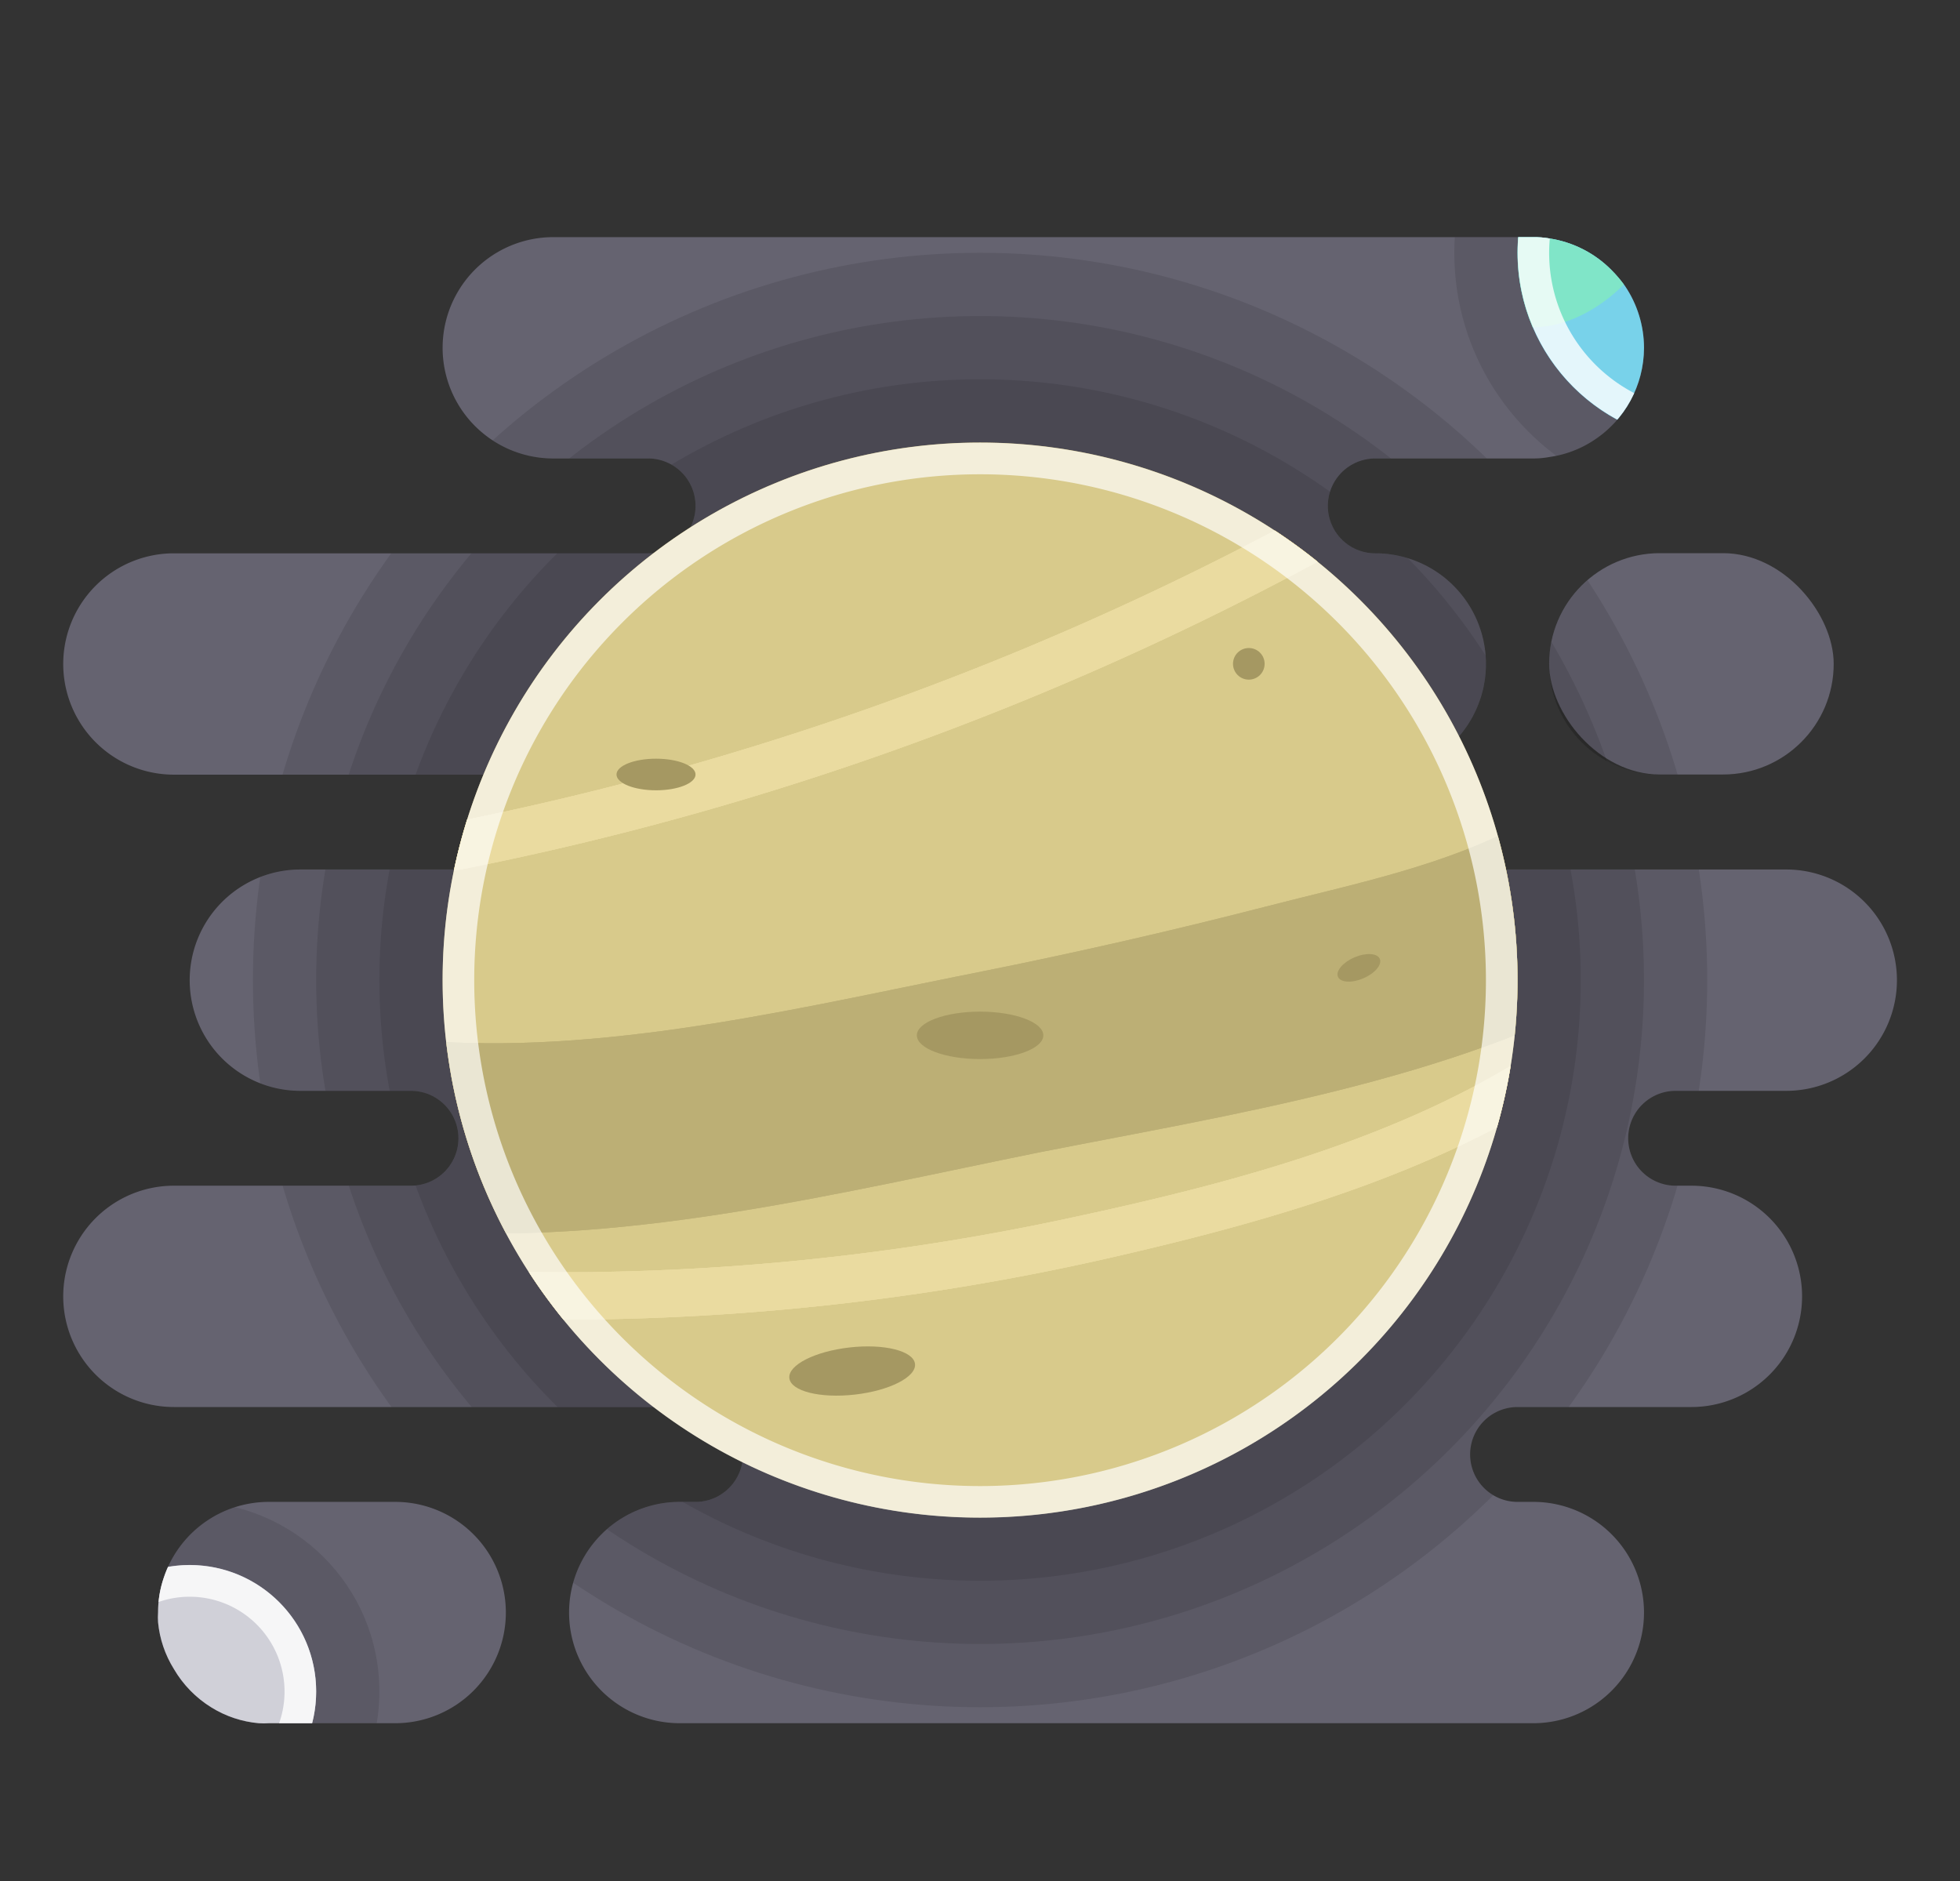 <svg xmlns="http://www.w3.org/2000/svg" xmlns:xlink="http://www.w3.org/1999/xlink" viewBox="0 0 123.99 118.99"><rect x="0" y="0" width="123.99" height="118.99" fill="#333333" stroke="none"/><defs><style>.cls-1{fill:none;}.cls-2{isolation:isolate;}.cls-3{fill:#656370;}.cls-4{clip-path:url(#clip-path);}.cls-5{opacity:0.1;}.cls-6{fill:#d8ca8b;}.cls-7{clip-path:url(#clip-path-2);}.cls-8{fill:#bcaf75;}.cls-9{fill:#eadba0;}.cls-10{fill:#a59862;}.cls-11,.cls-14{fill:#fff;mix-blend-mode:soft-light;}.cls-11{opacity:0.68;}.cls-12{clip-path:url(#clip-path-4);}.cls-13{fill:#d0d0d8;}.cls-14{opacity:0.8;}.cls-15{clip-path:url(#clip-path-5);}.cls-16{fill:#78d2ea;}.cls-17{clip-path:url(#clip-path-6);}.cls-18{fill:#80e5c8;}</style><clipPath id="clip-path"><path class="cls-1" d="M25,109H17a7,7,0,0,1-7-7h0a7,7,0,0,1,7-7h8a7,7,0,0,1,7,7h0A7,7,0,0,1,25,109Zm95-47a7,7,0,0,0-7-7H19a7,7,0,0,0,0,14h7a3,3,0,0,1,0,6H11a7,7,0,0,0,0,14H44a3,3,0,1,1,0,6H43a7,7,0,0,0,0,14H97a7,7,0,0,0,0-14H96a3,3,0,0,1,0-6h11a7,7,0,0,0,0-14h-1a3,3,0,0,1,0-6h7A7,7,0,0,0,120,62ZM104,22a7,7,0,0,0-7-7H35a7,7,0,0,0,0,14h6a3,3,0,1,1,0,6H11a7,7,0,0,0,0,14H87a7,7,0,0,0,0-14,3,3,0,1,1,0-6H97A7,7,0,0,0,104,22ZM98,42h0a7,7,0,0,0,7,7h4a7,7,0,0,0,7-7h0a7,7,0,0,0-7-7h-4A7,7,0,0,0,98,42Z"/></clipPath><clipPath id="clip-path-2"><circle class="cls-1" cx="62" cy="61.99" r="34"/></clipPath><clipPath id="clip-path-4"><path class="cls-1" d="M32,102a7,7,0,0,1-7,7H17a4.44,4.44,0,0,1-.63,0,6.81,6.81,0,0,1-3-1A7,7,0,0,1,11,105.57a6.81,6.81,0,0,1-1-2.95,4.44,4.44,0,0,1,0-.63,6.66,6.66,0,0,1,.36-2.19A7,7,0,0,1,17,95h8a7,7,0,0,1,7,7Z"/></clipPath><clipPath id="clip-path-5"><path class="cls-1" d="M104,22a7,7,0,0,1-3.21,5.87A6.84,6.84,0,0,1,98,28.91,5.37,5.37,0,0,1,97,29H87a3,3,0,1,0,0,6,7,7,0,0,1,0,14H11a7,7,0,0,1,0-14H41a3,3,0,1,0,0-6H35a7,7,0,0,1,0-14H97a5.55,5.55,0,0,1,1,.08,7,7,0,0,1,3.94,2,8.26,8.26,0,0,1,.85,1h0A7,7,0,0,1,104,22Z"/></clipPath><clipPath id="clip-path-6"><circle class="cls-1" cx="108" cy="15.99" r="12"/></clipPath></defs><title>Asset 24</title><g class="cls-2"><g id="Layer_2" data-name="Layer 2"><g id="Venus"><path class="cls-3" d="M104,22a7,7,0,0,1-3.21,5.87A6.84,6.84,0,0,1,98,28.91,5.37,5.37,0,0,1,97,29H87a3,3,0,1,0,0,6,7,7,0,0,1,0,14H11a7,7,0,0,1,0-14H41a3,3,0,1,0,0-6H35a7,7,0,0,1,0-14H97a5.55,5.55,0,0,1,1,.08,7,7,0,0,1,3.94,2,8.26,8.26,0,0,1,.85,1h0A7,7,0,0,1,104,22Z"/><path class="cls-3" d="M32,102a7,7,0,0,1-7,7H17a4.44,4.44,0,0,1-.63,0,6.81,6.81,0,0,1-3-1A7,7,0,0,1,11,105.57a6.81,6.81,0,0,1-1-2.95,4.44,4.44,0,0,1,0-.63,6.66,6.66,0,0,1,.36-2.19A7,7,0,0,1,17,95h8a7,7,0,0,1,7,7Z"/><path class="cls-3" d="M120,62a7,7,0,0,0-7-7H19a7,7,0,0,0,0,14h7a3,3,0,0,1,0,6H11a7,7,0,0,0,0,14H44a3,3,0,1,1,0,6H43a7,7,0,0,0,0,14H97a7,7,0,0,0,0-14H96a3,3,0,0,1,0-6h11a7,7,0,0,0,0-14h-1a3,3,0,0,1,0-6h7A7,7,0,0,0,120,62Z"/><rect class="cls-3" x="98" y="34.99" width="18" height="14" rx="7"/><g class="cls-4"><circle class="cls-5" cx="62" cy="61.99" r="46"/><circle class="cls-5" cx="62" cy="61.99" r="42"/><circle class="cls-5" cx="62" cy="61.99" r="38"/></g><circle class="cls-6" cx="62" cy="61.99" r="34"/><g class="cls-7"><path class="cls-8" d="M27.47,77.9c12.61.79,25.92-2.51,38.23-5,12.11-2.39,26.06-4.53,37-10.62,6.74-3.77.69-14.14-6.06-10.36-5,2.82-11.06,4-16.62,5.44q-8.67,2.23-17.46,4c-11.33,2.24-23.44,5.25-35,4.52-7.71-.49-7.68,11.51,0,12Z"/><path class="cls-9" d="M29,83.34a156.32,156.32,0,0,0,40.69-3.66c11.7-2.65,24-6.16,33.4-13.9,1.49-1.23-.64-3.34-2.12-2.13C91.52,71.4,78.73,74.7,67,77.19a152.85,152.85,0,0,1-38,3.15c-1.93-.07-1.93,2.93,0,3Z"/><path class="cls-9" d="M24.12,55.92a192.45,192.45,0,0,0,78.06-32c1.57-1.1.07-3.7-1.51-2.59A190.46,190.46,0,0,1,23.32,53c-1.9.32-1.1,3.22.8,2.89Z"/></g><g class="cls-7"><path class="cls-8" d="M27.47,77.9c12.61.79,25.92-2.51,38.23-5,12.11-2.39,26.06-4.53,37-10.62,6.74-3.77.69-14.14-6.06-10.36-5,2.82-11.06,4-16.62,5.44q-8.67,2.23-17.46,4c-11.33,2.24-23.44,5.25-35,4.52-7.71-.49-7.68,11.51,0,12Z"/><path class="cls-8" d="M31.4,76c-1.29,0-2.57,0-3.8-.12a4.15,4.15,0,0,1-3.9-4.53c0-.58.27-3.49,3.32-3.49h.33c1.22.08,2.49.12,3.77.12,9,0,18.12-1.87,26.93-3.68l4.85-1c5.88-1.16,11.79-2.51,17.57-4l2.74-.69c4.87-1.2,9.9-2.44,14.36-4.94a4,4,0,0,1,2-.56,4.38,4.38,0,0,1,3.91,3.38,3.38,3.38,0,0,1-1.78,4c-9.31,5.21-21.34,7.52-31.95,9.56-1.49.28-3,.56-4.4.85L60,72.08C50.54,74,40.8,76,31.4,76Z"/><path class="cls-9" d="M29,83.34a156.32,156.32,0,0,0,40.69-3.66c11.7-2.65,24-6.16,33.4-13.9,1.49-1.23-.64-3.34-2.12-2.13C91.52,71.4,78.73,74.7,67,77.19a152.85,152.85,0,0,1-38,3.15c-1.93-.07-1.93,2.93,0,3Z"/><path class="cls-9" d="M29,83.34a156.32,156.32,0,0,0,40.69-3.66c11.7-2.65,24-6.16,33.4-13.9,1.49-1.23-.64-3.34-2.12-2.13C91.52,71.4,78.73,74.7,67,77.19a152.85,152.85,0,0,1-38,3.15c-1.93-.07-1.93,2.93,0,3Z"/><path class="cls-9" d="M24.12,55.92a192.45,192.45,0,0,0,78.06-32c1.57-1.1.07-3.7-1.51-2.59A190.46,190.46,0,0,1,23.32,53c-1.9.32-1.1,3.22.8,2.89Z"/><path class="cls-9" d="M24.12,55.92a192.45,192.45,0,0,0,78.06-32c1.57-1.1.07-3.7-1.51-2.59A190.46,190.46,0,0,1,23.32,53c-1.9.32-1.1,3.22.8,2.89Z"/><circle class="cls-1" cx="62" cy="61.99" r="32"/></g><ellipse class="cls-10" cx="41.5" cy="48.99" rx="2.5" ry="1"/><ellipse class="cls-10" cx="62" cy="65.49" rx="4" ry="1.5"/><ellipse class="cls-10" cx="85.96" cy="61.22" rx="1.44" ry="0.72" transform="translate(-17.19 38.94) rotate(-23.27)"/><circle class="cls-10" cx="79" cy="41.99" r="1"/><ellipse class="cls-10" cx="53.91" cy="86.72" rx="4" ry="1.5" transform="translate(-9.43 6.63) rotate(-6.47)"/><path class="cls-11" d="M62,28A34,34,0,1,0,96,62,34,34,0,0,0,62,28Zm0,66A32,32,0,1,1,94,62,32,32,0,0,1,62,94Z"/><rect class="cls-1" x="28" y="14.99" width="76" height="14" rx="7"/><g class="cls-12"><circle class="cls-5" cx="12" cy="106.99" r="12"/><circle class="cls-13" cx="12" cy="106.99" r="8"/><path class="cls-14" d="M20,107a8,8,0,1,0-8,8A8,8,0,0,0,20,107Zm-2,0a6,6,0,1,1-6-6A6,6,0,0,1,18,107Z"/></g><rect class="cls-1" x="10" y="94.99" width="22" height="14" rx="7"/><g class="cls-15"><circle class="cls-5" cx="108" cy="15.99" r="16"/><circle class="cls-16" cx="108" cy="15.99" r="12"/><g class="cls-17"><ellipse class="cls-18" cx="99.18" cy="12.92" rx="8.5" ry="6" transform="translate(32.06 87.07) rotate(-55.27)"/></g><path class="cls-14" d="M117.86,22.83a12,12,0,1,0-16.7,3A12,12,0,0,0,117.86,22.83Zm-1.64-1.14A10,10,0,1,1,113.7,7.78,10,10,0,0,1,116.22,21.69Z"/></g></g></g></g></svg>